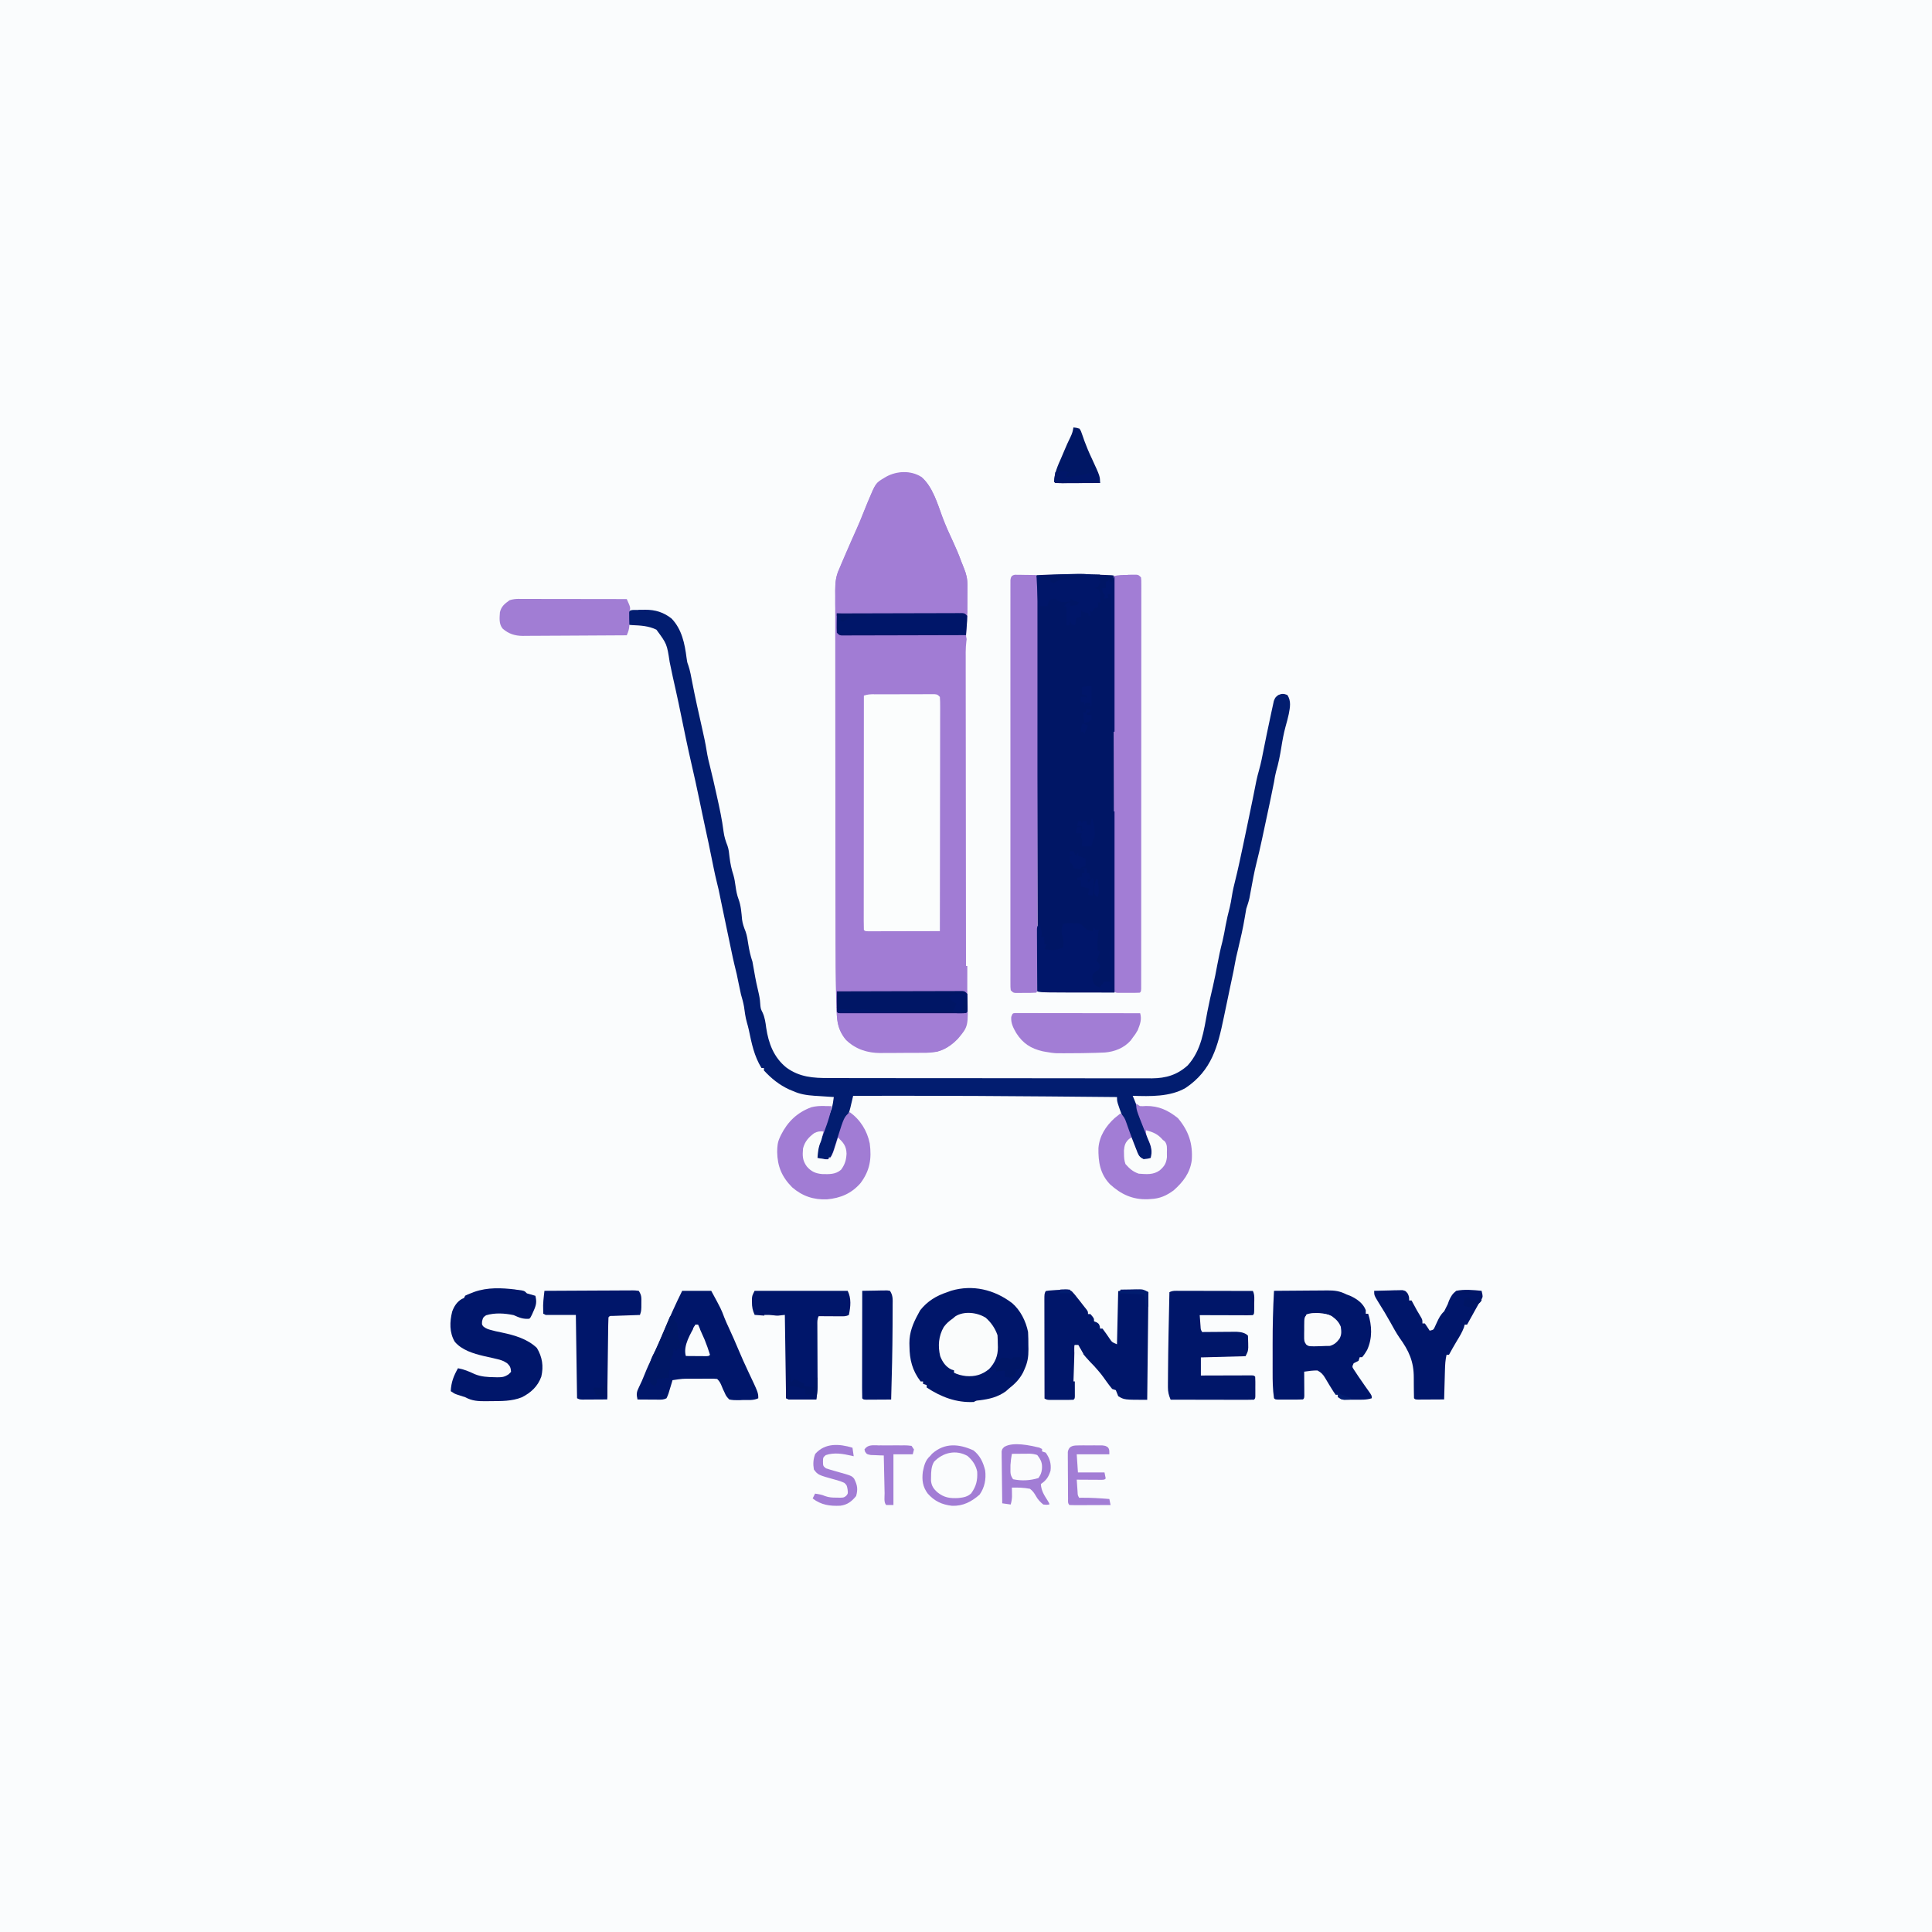 <?xml version="1.0" encoding="UTF-8"?>
<svg version="1.1" viewBox="0 0 1600 1600" width="1280" height="1280" xmlns="http://www.w3.org/2000/svg">
<path transform="translate(0)" d="m0 0h1600v1600h-1600v-1600z" fill="#FAFCFD"/>
<path transform="translate(763 395)" d="m0 0c9.33 7.88 13.4 22.2 17.5 33.3 2.66 7.16 5.85 14.1 9.07 21 2.4 5.18 4.57 10.3 6.51 15.7 0.702 1.77 1.41 3.54 2.12 5.31 2.06 5.09 3 8.93 2.97 14.5-0.001 0.657-0.003 1.31-0.004 1.99-0.006 2.1-0.018 4.19-0.031 6.29-0.005 1.41-0.01 2.83-0.014 4.24-0.011 3.56-0.029 7.13-0.049 10.7v2c-0.126 1.85-0.126 1.85-0.254 3.74-0.05 0.738-0.099 1.48-0.15 2.24-0.105 1.55-0.214 3.09-0.328 4.64-0.048 0.742-0.097 1.48-0.146 2.25-0.047 0.673-0.094 1.35-0.143 2.04-0.047 2.15-0.047 2.15 0.515 4.41 0.504 2.68 0.631 5.09 0.629 7.81 0.002 1.02 0.004 2.03 0.006 3.08-0.003 1.11-0.006 2.22-0.009 3.36 8.54e-4 1.18 0.002 2.37 0.003 3.58 0.001 3.28-0.002 6.56-0.007 9.84-0.004 3.54-0.003 7.08-0.002 10.6 5.24e-4 6.13-0.003 12.3-0.008 18.4-0.008 8.86-0.011 17.7-0.012 26.6-0.002 14.4-0.009 28.8-0.018 43.2-0.009 14-0.016 27.9-0.021 41.9-2.63e-4 0.861-5.25e-4 1.72-7.96e-4 2.61-0.001 4.32-0.003 8.64-0.004 13-0.01 35.2-0.027 70.5-0.049 106-0.003 2.98-0.003 2.98 0.062 5.97 0.838 24.7 0.838 24.7-7.94 35.1-7.83 8.02-15.3 11.3-26.3 11.5-1.76 3.02e-4 -1.76 3.02e-4 -3.55 6.1e-4 -1.84 0.011-1.84 0.011-3.72 0.023-2.59 0.011-5.18 0.014-7.77 0.009-3.94-9.69e-4 -7.87 0.041-11.8 0.085-2.53 0.005-5.05 0.008-7.58 0.008-1.16 0.016-2.33 0.033-3.52 0.05-10.7-0.089-20.3-3.13-28.2-10.7-8.63-9.92-7.83-21.4-8.24-34-0.042-1.26-0.084-2.52-0.127-3.82-0.444-14.5-0.477-29-0.48-43.5-0.002-4.04-0.009-8.07-0.016-12.1-0.013-8.76-0.02-17.5-0.024-26.3-0.003-5.48-0.007-11-0.011-16.4-0.012-15.2-0.022-30.4-0.026-45.7-2.2e-4 -0.968-4.39e-4 -1.94-6.65e-4 -2.93-2.18e-4 -0.97-4.37e-4 -1.94-6.61e-4 -2.94-4.43e-4 -1.96-8.9e-4 -3.93-0.001-5.89-2.21e-4 -0.974-4.43e-4 -1.95-6.71e-4 -2.95-0.004-15.9-0.021-31.7-0.045-47.6-0.024-16.3-0.036-32.7-0.037-49-9.16e-4 -9.15-0.007-18.3-0.025-27.4-0.015-7.77-0.021-15.5-0.012-23.3 0.004-3.96 0.003-7.92-0.011-11.9-0.013-3.63-0.011-7.25 5.91e-4 -10.9 0.003-1.93-0.009-3.86-0.021-5.78 0.038-6.61 0.603-11.6 3.39-17.6 0.343-0.842 0.686-1.68 1.04-2.55 0.31-0.723 0.621-1.45 0.941-2.19 0.356-0.83 0.711-1.66 1.08-2.52 0.373-0.864 0.745-1.73 1.13-2.62 0.39-0.908 0.78-1.82 1.18-2.75 2.97-6.89 6-13.8 9.07-20.6 1.91-4.27 3.71-8.56 5.39-12.9 1.02-2.63 2.09-5.24 3.18-7.85 0.249-0.603 0.498-1.21 0.755-1.83 6.33-15.1 6.33-15.1 13.2-19.2 0.663-0.394 1.33-0.789 2.01-1.2 8.76-4.76 20.2-5.28 28.9 0.195z" fill="#A17CD4"/>
<path transform="translate(911 476)" d="m0 0c1.67 0.059 1.67 0.059 3.36 0.119 1.03 0.042 2.05 0.084 3.11 0.127 1.38 0.055 1.38 0.055 2.79 0.111 2.11 0.205 2.11 0.205 3.11 1.21 0.098 1.83 0.124 3.66 0.123 5.5 0.002 1.2 0.004 2.4 0.006 3.64-0.003 1.35-0.006 2.7-0.009 4.05 4.36e-4 1.42 0.001 2.84 0.003 4.26 0.002 3.92-0.002 7.84-0.007 11.8-0.004 4.22-0.003 8.44-0.002 12.7 5.25e-4 7.32-0.003 14.6-0.008 22-0.008 10.6-0.011 21.2-0.012 31.7-0.002 17.2-0.009 34.3-0.018 51.5-0.009 16.7-0.016 33.4-0.021 50-2.63e-4 1.03-5.25e-4 2.05-7.96e-4 3.11-0.001 5.15-0.003 10.3-0.004 15.5-0.01 42.8-0.028 85.6-0.05 128-7.9 0.023-15.8 0.041-23.7 0.052-3.67 0.005-7.34 0.012-11 0.024-3.54 0.011-7.08 0.017-10.6 0.019-2.01 0.003-4.02 0.011-6.03 0.018-1.22 7.55e-5 -2.44 1.51e-4 -3.7 2.29e-4 -1.08 0.002-2.15 0.004-3.26 0.007-2.68-0.12-2.68-0.12-5.68-1.12-0.33-114-0.66-227-1-344 17.7-0.886 35-1.21 52.6-0.562z" fill="#001665"/>
<path transform="translate(529 505)" d="m0 0c1.35 0.005 1.35 0.005 2.73 0.01 1.32-0.024 1.32-0.024 2.66-0.049 8.3-0.006 15.2 2.08 21.8 7.32 8.5 8.87 10.9 20.8 12.4 32.6 0.446 3.39 0.446 3.39 1.48 6.23 1.51 4.54 2.3 9.16 3.2 13.9 2.46 12.7 5.25 25.2 8.11 37.8 1.42 6.29 2.81 12.5 3.82 18.9 0.767 4.86 1.87 9.57 3.1 14.3 1.76 6.94 3.29 13.9 4.85 20.9 0.178 0.794 0.356 1.59 0.54 2.41 2.18 9.75 4.3 19.5 5.54 29.4 0.551 4.22 1.68 7.75 3.24 11.7 1.07 3.06 1.36 6.13 1.69 9.34 0.629 5.3 1.6 10 3.28 15.1 0.857 3.01 1.29 5.99 1.72 9.09 0.527 3.78 1.14 7.19 2.5 10.8 2 5.4 2.34 11 2.88 16.7 0.441 3.58 1.56 6.59 2.89 9.92 1.24 3.47 1.74 7.04 2.29 10.7 0.78 5.01 1.82 9.56 3.44 14.4 0.521 2.69 1 5.36 1.44 8.06 1.08 6.43 2.41 12.7 3.95 19.1 0.695 3.23 1.05 6.38 1.21 9.67 0.361 2.43 0.361 2.43 1.85 5.41 1.82 4.07 2.35 8.08 2.93 12.5 1.94 12.9 6.27 24.5 16.7 32.9 10.9 7.94 22.1 8.72 35.3 8.68 1.18 0.005 2.36 0.009 3.58 0.014 3.24 0.01 6.49 0.012 9.73 0.01 3.51-4.11e-4 7.02 0.011 10.5 0.02 6.86 0.017 13.7 0.022 20.6 0.023 5.58 9.53e-4 11.2 0.005 16.7 0.011 15.9 0.018 31.7 0.027 47.6 0.025 0.853-7.99e-5 1.71-1.6e-4 2.58-2.42e-4 0.854-8.18e-5 1.71-1.64e-4 2.59-2.48e-4 13.8-8.13e-4 27.7 0.018 41.5 0.046 14.2 0.029 28.5 0.043 42.7 0.041 7.99-6.62e-4 16 0.005 24 0.026 6.8 0.018 13.6 0.022 20.4 0.009 3.46-0.006 6.93-0.007 10.4 0.011 3.77 0.015 7.53 0.006 11.3-0.009 1.62 0.015 1.62 0.015 3.27 0.031 11.7-0.105 20.9-2.86 29.6-10.7 11.5-12.7 13.3-28.7 16.4-45 1.34-6.91 2.88-13.8 4.52-20.6 1.37-5.91 2.51-11.8 3.62-17.8 1.22-6.56 2.58-13 4.29-19.5 1.04-4.31 1.8-8.66 2.59-13 0.932-5.09 2.14-10.1 3.44-15.1 0.704-2.94 1.22-5.87 1.68-8.86 0.776-4.92 1.87-9.68 3.12-14.5 0.949-3.78 1.82-7.58 2.66-11.4 0.171-0.772 0.342-1.54 0.518-2.34 2.11-9.59 4.11-19.2 6.11-28.8 0.654-3.15 1.31-6.3 1.97-9.46 2.05-9.83 4.08-19.7 5.99-29.5 0.605-2.87 1.33-5.66 2.13-8.48 1.69-5.98 2.85-12 4.03-18.1 1.55-7.85 3.18-15.7 4.86-23.5 0.387-1.82 0.77-3.63 1.15-5.45 0.467-2.25 0.961-4.48 1.46-6.72 0.268-1.23 0.536-2.47 0.812-3.74 1.19-2.95 1.19-2.95 3.64-4.88 3.06-1.29 4.45-1.24 7.54-0.074 3.3 4.95 2.25 10.2 1.19 15.8-0.761 3.47-1.65 6.88-2.64 10.3-1.58 5.75-2.61 11.5-3.55 17.4-1.08 6.77-2.38 13.3-4.32 19.9-0.752 2.85-1.22 5.68-1.68 8.59-0.839 4.3-1.74 8.59-2.62 12.9-0.392 1.89-0.392 1.89-0.792 3.82-2.04 9.8-4.14 19.6-6.27 29.4-0.216 0.995-0.216 0.995-0.437 2.01-1.38 6.37-2.8 12.7-4.42 19-1.91 7.5-3.25 15.1-4.65 22.7-0.206 1.1-0.411 2.2-0.623 3.33-0.18 0.981-0.36 1.96-0.545 2.97-0.676 3.05-1.64 5.92-2.64 8.88-0.455 2.41-0.868 4.83-1.25 7.25-1.49 9.04-3.57 17.9-5.68 26.8-0.252 1.07-0.505 2.14-0.765 3.24-0.227 0.95-0.454 1.9-0.688 2.88-0.41 1.86-0.772 3.73-1.09 5.61-0.663 3.98-1.5 7.91-2.34 11.8-0.361 1.7-0.721 3.4-1.08 5.1-0.184 0.868-0.368 1.74-0.558 2.63-0.871 4.12-1.73 8.23-2.59 12.4-0.506 2.42-1.01 4.84-1.52 7.26-0.341 1.63-0.681 3.26-1.02 4.89-5.06 24.3-9.95 44-31.7 58.6-12.9 7.44-29.3 6.96-43.8 6.5 0.398 0.955 0.797 1.91 1.21 2.89 2.81 6.84 5.28 13.5 7.08 20.7 0.889 3.02 2.24 5.6 3.73 8.36 1.54 3.23 2.43 6.61 3.37 10.1 0.435 1.98 0.435 1.98 1.61 3-0.25 3.44-0.25 3.44-1 7-3 2-3 2-5.38 1.88-3.29-1.1-5.1-2.49-7.62-4.88-1.26-2.99-1.26-2.99-2.12-6.31-1.28-4.79-2.88-9.15-4.88-13.7-1.03-2.61-2.02-5.24-3-7.88-0.391-1.05-0.391-1.05-0.79-2.12-5.21-14-5.21-14-5.21-18-18.5-0.175-37-0.341-55.6-0.5-0.69-0.006-1.38-0.012-2.09-0.018-40.2-0.346-80.4-0.578-121-0.544-1.03 8.56e-4 -2.06 0.002-3.12 0.003-12.2 0.011-24.5 0.03-36.7 0.06-0.254 1.1-0.508 2.19-0.77 3.32-0.347 1.45-0.695 2.91-1.04 4.36-0.248 1.08-0.248 1.08-0.502 2.19-1.02 4.21-2.28 7.46-4.69 11.1-0.725 2.11-1.39 4.23-2 6.38-1.4 4.71-2.97 9.14-5 13.6-1.35 3.33-2.68 6.66-4 10h-2c-0.33 0.99-0.66 1.98-1 3-6.75-0.875-6.75-0.875-9-2-0.437-7.32 0.894-12.5 3.69-19.2 0.735-1.85 1.47-3.7 2.2-5.55 0.36-0.895 0.721-1.79 1.09-2.71 1.38-3.45 2.68-6.93 3.96-10.4 0.38-1.03 0.761-2.06 1.15-3.12 1.01-3.32 1.5-6.56 1.91-10-1.12-0.067-1.12-0.067-2.26-0.136-3.41-0.213-6.83-0.444-10.2-0.677-1.17-0.07-2.35-0.141-3.55-0.213-6.59-0.463-11.9-1.26-17.9-3.97-0.985-0.402-1.97-0.804-2.98-1.22-8.31-3.85-14.8-9.08-21-15.8v-2h-2c-6.1-9.93-8.15-20.3-10.5-31.6-0.458-2.08-1.02-4.14-1.61-6.18-1.22-4.28-1.76-8.56-2.36-13-0.605-3.53-1.57-6.84-2.56-10.3-0.717-3.14-1.36-6.29-2-9.44-0.332-1.62-0.665-3.25-1-4.87-0.217-1.06-0.217-1.06-0.438-2.15-0.624-2.82-1.34-5.61-2.04-8.42-0.841-3.44-1.57-6.91-2.29-10.4-0.161-0.768-0.323-1.54-0.489-2.33-0.519-2.47-1.04-4.95-1.55-7.42-0.359-1.71-0.718-3.42-1.08-5.13-1.57-7.47-3.13-14.9-4.68-22.4-0.225-1.09-0.45-2.17-0.682-3.29-0.403-1.95-0.804-3.9-1.2-5.84-0.178-0.862-0.356-1.72-0.54-2.61-0.148-0.722-0.296-1.44-0.449-2.19-0.471-2.11-0.989-4.21-1.52-6.31-1.01-4.01-1.88-8.05-2.7-12.1-0.222-1.08-0.222-1.08-0.448-2.19-0.467-2.28-0.932-4.56-1.4-6.85-0.465-2.28-0.93-4.56-1.4-6.84-0.288-1.41-0.575-2.82-0.862-4.23-0.869-4.26-1.79-8.5-2.74-12.7-0.81-3.66-1.58-7.33-2.34-11-0.344-1.64-0.689-3.29-1.03-4.93-0.531-2.54-1.06-5.08-1.59-7.61-2.08-9.93-4.21-19.8-6.53-29.7-3.07-13.3-5.81-26.7-8.54-40-1.43-7-2.87-14-4.46-21-0.466-2.08-0.93-4.15-1.39-6.23-0.332-1.49-0.666-2.97-1-4.46-0.92-4.12-1.8-8.25-2.61-12.4-2.3-15.1-2.3-15.1-11-26.9-6.44-3.16-13.1-3.47-20.2-3.79-2.84-0.211-2.84-0.211-3.84-1.21-0.168-2-0.168-2-0.188-4.44-0.014-0.803-0.028-1.61-0.043-2.43 0.575-5.31 4.93-4.42 9.12-4.45z" fill="#021D70"/>
<path transform="translate(724 575)" d="m0 0c1.15-0.006 2.31-0.013 3.5-0.019 1.87-0.002 1.87-0.002 3.78-0.003 1.28-0.003 2.56-0.007 3.87-0.01 2.7-0.005 5.41-0.008 8.11-0.007 3.47 1.02e-4 6.94-0.014 10.4-0.031 3.31-0.014 6.61-0.013 9.92-0.014 1.25-0.007 2.5-0.014 3.78-0.022 1.15 0.003 2.3 0.006 3.49 0.009 1.02-0.001 2.03-0.003 3.08-0.004 2.42 0.247 2.42 0.247 4.42 2.25 0.193 2.57 0.261 5.03 0.241 7.61 0.002 0.794 0.003 1.59 0.005 2.41 0.003 2.67-0.008 5.35-0.019 8.02-5.64e-4 1.91-2.48e-4 3.82 8.85e-4 5.73 5.76e-4 5.2-0.011 10.4-0.025 15.6-0.013 5.43-0.014 10.9-0.016 16.3-0.006 10.3-0.023 20.6-0.043 30.9-0.022 11.7-0.033 23.4-0.043 35.1-0.021 24.1-0.056 48.2-0.101 72.3-8.07 0.023-16.1 0.041-24.2 0.052-3.75 0.005-7.49 0.012-11.2 0.024-3.61 0.011-7.22 0.017-10.8 0.019-1.38 0.002-2.76 0.005-4.14 0.011-1.93 0.007-3.86 0.008-5.78 0.008-1.65 0.003-1.65 0.003-3.33 0.007-2.47-0.12-2.47-0.12-3.47-1.12-0.098-2.5-0.13-4.98-0.12-7.49-8.54e-4 -0.793-0.002-1.59-0.003-2.4-0.002-2.68 0.004-5.36 0.009-8.03 2.82e-4 -1.91 1.24e-4 -3.82-4.43e-4 -5.73-2.88e-4 -5.21 0.006-10.4 0.013-15.6 0.006-5.43 0.007-10.9 0.008-16.3 0.003-10.3 0.011-20.6 0.021-30.9 0.011-11.7 0.017-23.4 0.022-35.2 0.011-24.1 0.028-48.2 0.05-72.4 3.13-1.04 5.34-1.13 8.63-1.15z" fill="#FBFDFD"/>
<path transform="translate(763 395)" d="m0 0c9.33 7.88 13.4 22.2 17.5 33.3 2.66 7.16 5.85 14.1 9.07 21 2.4 5.18 4.57 10.3 6.51 15.7 0.702 1.77 1.41 3.54 2.12 5.31 2.07 5.12 3 8.97 2.97 14.5-0.001 0.662-0.003 1.32-0.004 2-0.006 2.11-0.018 4.22-0.031 6.33-0.005 1.43-0.01 2.86-0.014 4.29-0.011 3.51-0.028 7.01-0.049 10.5-13.9 0.177-27.8 0.343-41.7 0.495-6.46 0.071-12.9 0.146-19.4 0.229-6.23 0.08-12.5 0.15-18.7 0.214-2.38 0.026-4.76 0.056-7.15 0.089-3.33 0.046-6.65 0.079-9.98 0.109-1.49 0.025-1.49 0.025-3.01 0.05-1.35 0.009-1.35 0.009-2.74 0.017-0.787 0.009-1.57 0.018-2.39 0.028-1.92-0.23-1.92-0.23-3.92-2.23-0.465-4.52-0.324-9.08-0.312-13.6-0.016-1.26-0.032-2.52-0.049-3.82-0.004-6.89 0.351-12.4 3.36-18.6 0.665-1.58 1.32-3.16 1.98-4.74 0.733-1.71 1.47-3.42 2.21-5.13 0.39-0.908 0.78-1.82 1.18-2.75 2.97-6.89 6-13.8 9.07-20.6 1.91-4.27 3.71-8.56 5.39-12.9 1.02-2.63 2.09-5.24 3.18-7.85 0.249-0.603 0.498-1.21 0.755-1.83 6.33-15.1 6.33-15.1 13.2-19.2 0.663-0.394 1.33-0.789 2.01-1.2 8.76-4.76 20.2-5.28 28.9 0.195z" fill="#A27DD5"/>
<path transform="translate(841 476)" d="m0 0c0.786 0.011 1.57 0.021 2.38 0.032 0.851 0.006 1.7 0.013 2.58 0.019 1.33 0.025 1.33 0.025 2.7 0.051 1.35 0.013 1.35 0.013 2.72 0.027 2.22 0.024 4.44 0.057 6.66 0.098 1.32 2.65 1.13 4.63 1.13 7.6 0.003 1.2 0.005 2.4 0.008 3.63-0.002 1.34-0.004 2.68-0.007 4.02 0.001 1.42 0.003 2.83 0.005 4.25 0.004 3.9 0.002 7.81-9.86e-4 11.7-0.002 4.21 0.001 8.41 0.004 12.6 0.004 8.24 0.003 16.5 5.87e-4 24.7-0.002 6.7-0.003 13.4-0.001 20.1 1.53e-4 0.951 3.06e-4 1.9 4.64e-4 2.88 3.2e-4 1.93 6.44e-4 3.86 9.73e-4 5.8 0.003 18.1-4.32e-4 36.3-0.006 54.4-0.004 15.6-0.004 31.2 9.19e-4 46.7 0.005 18.1 0.007 36.1 0.004 54.2-3.19e-4 1.93-6.33e-4 3.85-9.43e-4 5.78-1.54e-4 0.947-3.09e-4 1.89-4.68e-4 2.87-8.65e-4 6.69 5.98e-4 13.4 0.003 20.1 0.003 8.15 0.002 16.3-0.003 24.4-0.003 4.16-0.004 8.32-3.51e-4 12.5 0.003 3.8 0.001 7.61-0.004 11.4-0.001 1.38-5.32e-4 2.76 0.002 4.15 3e-3 1.87-6.49e-4 3.73-0.005 5.6-1.62e-4 1.04-3.25e-4 2.08-4.92e-4 3.15-0.125 2.32-0.125 2.32-1.13 3.32-3.14 0.25-6.29 0.185-9.44 0.188-0.885 0.012-1.77 0.025-2.68 0.037-1.27 0.003-1.27 0.003-2.56 0.006-0.779 0.004-1.56 0.008-2.36 0.013-1.96-0.243-1.96-0.243-3.96-2.24-0.251-2.44-0.251-2.44-0.252-5.58-0.005-1.19-0.01-2.39-0.016-3.62 0.004-1.34 0.009-2.67 0.013-4.01-0.002-1.41-0.005-2.82-0.009-4.23-0.008-3.89-0.004-7.78 0.002-11.7 0.005-4.19-0.002-8.38-0.008-12.6-0.009-8.22-0.007-16.4-0.001-24.6 0.005-6.67 0.005-13.3 0.003-20-3.06e-4 -0.948-6.13e-4 -1.9-9.29e-4 -2.87-6.39e-4 -1.93-0.001-3.85-0.002-5.78-0.006-18.1 8.64e-4 -36.2 0.012-54.2 0.009-15.5 0.007-31.1-0.002-46.6-0.011-18-0.015-36-0.009-54 6.37e-4 -1.92 0.001-3.84 0.002-5.76 3.09e-4 -0.944 6.17e-4 -1.89 9.35e-4 -2.86 0.002-6.67-0.001-13.3-0.006-20-0.006-8.12-0.004-16.2 0.007-24.4 0.005-4.15 0.007-8.3 7.02e-4 -12.4-0.006-3.79-0.003-7.58 0.008-11.4 0.002-1.38 0.001-2.75-0.004-4.13-0.006-1.86 0.001-3.72 0.009-5.59 3.25e-4 -1.04 6.49e-4 -2.07 9.84e-4 -3.14 0.316-3.07 1.05-4.3 4.22-4.67z" fill="#A17CD4"/>
<path transform="translate(934 476)" d="m0 0c1.24-0.018 1.24-0.018 2.51-0.037 0.792-0.002 1.58-0.004 2.4-0.006 0.725-0.004 1.45-0.008 2.2-0.013 1.83 0.243 1.83 0.243 3.83 2.24 0.25 2.45 0.25 2.45 0.249 5.6 0.005 1.2 0.009 2.4 0.014 3.63-0.005 1.34-0.01 2.68-0.016 4.02 0.002 1.42 0.004 2.83 0.007 4.25 0.006 3.9 3.26e-4 7.81-0.008 11.7-0.007 4.21-0.002 8.41 0.002 12.6 0.005 8.24-6.1e-4 16.5-0.01 24.7-0.01 9.59-0.01 19.2-0.01 28.8 5.01e-4 17.1-0.009 34.2-0.023 51.3-0.014 16.6-0.021 33.2-0.021 49.8 5.99e-5 1.54 5.99e-5 1.54 1.21e-4 3.1 6.05e-5 1.53 6.05e-5 1.53 1.22e-4 3.1 6.89e-4 18.9-0.005 37.8-0.014 56.7-0.003 6.69-0.004 13.4-0.005 20.1-6.81e-4 8.15-0.005 16.3-0.014 24.4-0.005 4.16-0.008 8.32-0.006 12.5 0.001 3.8-0.002 7.61-0.01 11.4-0.002 1.38-0.002 2.76-2.33e-4 4.15 0.002 1.87-0.003 3.73-0.008 5.6-7.04e-4 1.04-0.001 2.08-0.002 3.15-0.126 2.32-0.126 2.32-1.13 3.32-1.48 0.099-2.96 0.131-4.44 0.133-1.34 0.002-1.34 0.002-2.71 0.004-1.41-0.006-1.41-0.006-2.85-0.012-1.41 0.006-1.41 0.006-2.85 0.012-0.895-0.001-1.79-0.003-2.71-0.004-0.826-0.001-1.65-0.002-2.5-0.003-1.93-0.129-1.93-0.129-2.93-1.13-0.103-1.83-0.134-3.66-0.139-5.5-0.005-1.2-0.011-2.4-0.017-3.64-0.001-1.35-0.002-2.7-0.003-4.05-0.005-1.42-0.01-2.84-0.015-4.26-0.014-3.92-0.021-7.84-0.027-11.8-0.008-4.22-0.022-8.44-0.035-12.7-0.022-7.32-0.04-14.6-0.056-22-0.023-10.6-0.051-21.2-0.08-31.7-0.048-17.2-0.091-34.3-0.131-51.5-0.039-16.7-0.081-33.4-0.125-50-0.003-1.03-0.005-2.05-0.008-3.11-0.014-5.15-0.027-10.3-0.041-15.5-0.114-42.8-0.221-85.6-0.323-128 4.06-1.35 7.82-1.18 12.1-1.19z" fill="#A27DD5"/>
<path transform="translate(838 1079)" d="m0 0c6.99 5.9 11.6 15.1 13.4 24.1 0.248 3.75 0.231 7.5 0.25 11.2 0.021 1.01 0.041 2.02 0.062 3.07 0.033 6.33-0.68 10.9-3.31 16.7-0.547 1.24-0.547 1.24-1.11 2.5-3.04 5.79-6.78 9.48-11.9 13.5-0.804 0.722-1.61 1.44-2.44 2.19-6.82 4.82-13.6 6.39-21.8 7.42-2.68 0.243-2.68 0.243-4.72 1.39-14.4 0.728-27.2-4.18-39-12v-2c-0.99-0.33-1.98-0.66-3-1v-2h-2c-6.91-8.98-9.18-18.1-9.25-29.2-0.021-0.808-0.041-1.62-0.062-2.45-0.058-9.01 3.01-16.5 7.31-24.3 0.536-0.99 1.07-1.98 1.62-3 5.97-7.54 13.3-12 22.4-15 1.07-0.392 2.14-0.784 3.25-1.19 17.9-5.28 35.8-0.886 50.3 10.1z" fill="#00166A"/>
<path transform="translate(1055,1069)" d="m0 0c7.42-0.076 14.8-0.129 22.3-0.165 2.52-0.015 5.05-0.035 7.57-0.061 3.63-0.036 7.26-0.053 10.9-0.067 1.12-0.015 2.25-0.031 3.4-0.047 6.14-0.001 10.4 0.459 15.9 3.34 1.15 0.433 2.31 0.866 3.5 1.31 5.42 2.61 10.2 5.95 12.5 11.7v3h2c3.2 9.97 3.53 20.3-0.832 29.9-1.25 2.19-2.53 4.14-4.17 6.05h-2c-0.33 0.99-0.66 1.98-1 3-1.33 0.667-2.67 1.33-4 2-1.37 2.92-1.37 2.92 0.117 5.24 0.58 0.869 1.16 1.74 1.76 2.63 0.638 0.966 1.28 1.93 1.93 2.93 1.54 2.26 3.1 4.5 4.66 6.74 0.409 0.586 0.819 1.17 1.24 1.78 0.808 1.15 1.62 2.3 2.44 3.44 2.85 4.02 2.85 4.02 2.85 6.24-4.6 1.53-9.19 1.18-14 1.19-1.01 0.012-2.02 0.025-3.06 0.037-1.45 0.003-1.45 0.003-2.94 0.006-0.887 0.004-1.77 0.008-2.69 0.013-2.31-0.243-2.31-0.243-5.31-2.24v-2h-2c-1.62-2.23-1.62-2.23-3.44-5.19-0.597-0.963-1.19-1.93-1.81-2.92-1.13-1.86-2.25-3.73-3.35-5.61-1.89-3.09-3.18-4.54-6.4-6.29-3.74-0.032-7.31 0.451-11 1 0.008 0.992 0.008 0.992 0.016 2 0.021 2.98 0.034 5.96 0.047 8.93 0.008 1.04 0.017 2.08 0.025 3.15 0.005 1.48 0.005 1.48 0.01 3 0.008 1.37 0.008 1.37 0.016 2.78-0.114 2.13-0.114 2.13-1.11 3.13-1.7 0.099-3.4 0.131-5.09 0.133-1.03 0.001-2.06 0.003-3.12 0.004-1.63-0.006-1.63-0.006-3.29-0.012-1.08 0.004-2.17 0.008-3.29 0.012-1.03-0.001-2.06-0.003-3.12-0.004-0.952-0.001-1.9-0.002-2.88-0.003-2.21-0.129-2.21-0.129-3.21-1.13-1.07-7.27-1.15-14.5-1.13-21.8-9.57e-4 -1.22-0.002-2.44-0.003-3.7-6.78e-4 -2.58 0.001-5.17 0.005-7.75 0.005-3.88 7.47e-5 -7.76-0.006-11.6-0.004-14.7 0.299-29.4 1.14-44.1z" fill="#00166A"/>
<path transform="translate(880 1068)" d="m0 0c3.11-0.282 5.16-0.376 7.75 1.51 1.67 1.76 3.14 3.57 4.6 5.5 0.511 0.634 1.02 1.27 1.55 1.92 1.41 1.76 2.78 3.54 4.14 5.33 0.612 0.768 1.22 1.54 1.86 2.33 1.14 1.67 1.14 1.67 1.14 3.67h2c3 3.46 3 3.46 3 6 0.639 0.247 1.28 0.495 1.94 0.75 2.06 1.25 2.06 1.25 2.81 3.38 0.083 0.619 0.165 1.24 0.25 1.88h2c2.1 2.72 4 5.56 5.93 8.4 2.04 2.94 2.04 2.94 6.07 4.6 0.33-14.5 0.66-29 1-44 4.47-0.893 8.55-1.18 13.1-1.19 0.707-0.012 1.41-0.025 2.14-0.037 4.08-0.011 6.04 0.347 9.79 2.22-0.33 29.4-0.66 58.7-1 89-19 0-19 0-24-3-0.707-1.65-1.38-3.32-2-5-0.99-0.33-1.98-0.66-3-1-1.55-1.86-3.02-3.79-4.44-5.75-4.85-6.81-4.85-6.81-10.4-13.1-4.71-4.71-9.24-9.82-13.2-15.2v-2h-3c0.002 0.549 0.004 1.1 0.007 1.66 0.022 5.69 0.037 11.4 0.048 17.1 0.005 2.13 0.012 4.25 0.021 6.38 0.012 3.05 0.018 6.1 0.022 9.15 0.005 0.957 0.01 1.91 0.016 2.9 1.13e-4 1.32 1.13e-4 1.32 2.29e-4 2.67 0.002 0.779 0.004 1.56 0.007 2.36-0.12 1.79-0.12 1.79-1.12 2.79-1.61 0.099-3.23 0.131-4.84 0.133-0.98 0.001-1.96 0.003-2.97 0.004-1.55-0.006-1.55-0.006-3.13-0.012-1.54 0.006-1.54 0.006-3.12 0.012-0.982-0.001-1.96-0.003-2.97-0.004-0.905-0.001-1.81-0.002-2.74-0.003-2.23-0.129-2.23-0.129-4.23-1.13-0.023-11.3-0.041-22.6-0.052-33.9-0.005-5.25-0.012-10.5-0.024-15.8-0.011-5.06-0.017-10.1-0.019-15.2-0.002-1.94-0.005-3.87-0.011-5.81-0.007-2.7-0.008-5.41-0.008-8.11-0.004-0.806-0.007-1.61-0.011-2.44 0.01-5.54 0.01-5.54 1.12-7.77 2.44-0.414 2.44-0.414 5.56-0.625 1.01-0.075 2.02-0.15 3.07-0.227 1.78-0.079 3.57-0.174 5.34-0.408z" fill="#00166A"/>
<path transform="translate(565,1069)" d="m0 0h24c8.22 15.1 8.22 15.1 11 22.5 1.11 2.82 2.37 5.55 3.66 8.29 2.71 5.8 5.25 11.7 7.75 17.6 2.66 6.27 5.38 12.5 8.31 18.6 8.25 17.4 8.25 17.4 8.25 22-3.88 1.94-8.6 1.36-12.9 1.44-1.01 0.046-2.01 0.091-3.05 0.139-2.81 0.043-5.32 2.7e-4 -8.07-0.576-2.56-2.73-2.56-2.73-4-6-0.394-0.82-0.789-1.64-1.2-2.48-0.46-1.12-0.46-1.12-0.93-2.27-1.11-2.71-1.78-4.15-3.88-6.25-3.22-0.296-3.22-0.296-7.02-0.23-1.04 6.87e-4 -1.04 6.87e-4 -2.11 0.001-1.47 0.003-2.95 0.011-4.42 0.023-2.25 0.018-4.49 0.021-6.74 0.02-8.42-0.063-8.42-0.063-16.7 1.19-0.193 0.664-0.387 1.33-0.586 2.01-2.92 9.9-2.92 9.9-4.41 13-2.5 1.25-4.21 1.11-7.01 1.1-0.986-0.003-1.97-0.006-2.99-0.01-1.03-0.008-2.07-0.017-3.13-0.025-1.56-0.007-1.56-0.007-3.15-0.014-2.57-0.012-5.15-0.028-7.72-0.049-1.02-4.32-0.829-6.18 1.19-10.2 1.7-3.49 3.3-6.94 4.69-10.6 1.95-4.98 4.2-9.8 6.49-14.6 3.45-7.3 6.68-14.7 9.83-22.1 4.66-11 9.47-21.8 14.8-32.5z" fill="#00166A"/>
<path transform="translate(977 1069)" d="m0 0c0.654-1.46e-4 1.31-2.92e-4 1.98-4.43e-4 2.16 6.98e-4 4.33 0.008 6.49 0.016 1.5 0.002 3 0.003 4.5 0.004 3.95 0.004 7.9 0.014 11.8 0.025 4.03 0.01 8.06 0.015 12.1 0.02 7.91 0.011 15.8 0.028 23.7 0.049 1.65 3.3 1.14 6.94 1.12 10.6 0.004 0.793 0.008 1.59 0.012 2.4-0.01 5.91-0.01 5.91-1.14 7.03-1.38 0.093-2.77 0.117-4.15 0.114-0.881-7.55e-5 -1.76-1.51e-4 -2.67-2.29e-4 -0.957-0.005-1.91-0.01-2.9-0.016-0.975-0.001-1.95-0.003-2.96-0.004-3.13-0.006-6.26-0.018-9.38-0.031-2.12-0.005-4.23-0.01-6.35-0.014-5.2-0.011-10.4-0.028-15.6-0.049 0.141 1.96 0.288 3.92 0.438 5.88 0.122 1.64 0.122 1.64 0.246 3.3 0.146 2.77 0.146 2.77 1.32 4.82 0.943-0.011 1.89-0.021 2.86-0.032 3.51-0.034 7.03-0.059 10.5-0.078 1.52-0.01 3.04-0.024 4.55-0.041 2.19-0.024 4.37-0.036 6.56-0.044 1.31-0.011 2.63-0.021 3.98-0.032 3.53 0.229 6.9 0.62 9.51 3.23 0.126 2.1 0.176 4.21 0.188 6.31 0.014 1.15 0.028 2.3 0.043 3.49-0.23 3.2-0.23 3.2-2.23 7.2-12.2 0.33-24.4 0.66-37 1v15c1.33-0.005 2.66-0.011 4.02-0.016 4.91-0.018 9.81-0.03 14.7-0.039 2.13-0.005 4.25-0.012 6.38-0.021 3.05-0.012 6.1-0.018 9.15-0.022 1.44-0.008 1.44-0.008 2.9-0.016 0.881-7.55e-5 1.76-1.51e-4 2.67-2.29e-4 0.779-0.002 1.56-0.004 2.36-0.007 1.79 0.12 1.79 0.12 2.79 1.12 0.098 1.33 0.131 2.67 0.133 4 0.001 0.804 0.003 1.61 0.004 2.44-0.004 0.846-0.008 1.69-0.012 2.56 0.004 0.846 0.008 1.69 0.012 2.56-0.001 0.804-0.003 1.61-0.004 2.44-0.001 0.743-0.002 1.48-0.003 2.25-0.129 1.75-0.129 1.75-1.13 2.75-2.15 0.094-4.3 0.117-6.45 0.114-1.01 2.19e-4 -1.01 2.19e-4 -2.04 4.43e-4 -2.23-6.99e-4 -4.47-0.008-6.7-0.016-1.55-0.002-3.09-0.003-4.64-0.004-4.08-0.004-8.15-0.014-12.2-0.025-4.16-0.01-8.31-0.015-12.5-0.02-8.16-0.011-16.3-0.028-24.5-0.049-1.55-3.69-2.25-6.39-2.23-10.4 0.001-1.11 0.003-2.22 0.004-3.37 0.013-1.23 0.026-2.46 0.039-3.72 0.01-1.95 0.01-1.95 0.019-3.93 0.142-22.5 0.694-45.1 1.17-67.6 2.83-1.42 5.21-1.12 8.38-1.11z" fill="#001669"/>
<path transform="translate(427 1068)" d="m0 0c0.699 0.078 1.4 0.157 2.12 0.238 5.01 0.644 5.01 0.644 7.26 2.89 2.32 0.719 4.65 1.39 7 2 1.23 4.96 0.711 7.69-1.38 12.3-0.461 1.05-0.923 2.1-1.4 3.18-1.23 2.51-1.23 2.51-2.23 3.51-5.11 0.487-8.38-0.937-13-3-7.45-1.54-15.4-2.08-22.8 0.125-2.49 1.75-2.49 1.75-3.31 4.88-0.227 2.93-0.227 2.93 1.23 4.59 2.32 1.79 4.37 2.33 7.21 3.04 0.936 0.24 1.87 0.48 2.84 0.727 1.71 0.398 3.43 0.769 5.15 1.09 10.5 2.21 21 5.23 28.9 12.7 4.53 7.55 5.7 15.2 3.69 23.8-2.87 8.02-8.58 13.3-16.1 17.1-8.4 3.35-16.9 3.15-25.8 3.19-1.25 0.021-2.5 0.041-3.79 0.062-6.6 0.028-11.5-0.154-17.3-3.31-2.32-0.799-4.64-1.53-6.98-2.25-2.02-0.746-2.02-0.746-5.02-2.75 0.359-7.41 2.36-12.6 6-19 4.94 0.891 9.3 2.72 13.8 4.86 5.4 2.23 10.7 2.48 16.4 2.57 0.781 0.022 1.56 0.044 2.37 0.067 4.08-0.015 5.93-0.206 9.43-2.53 0.645-0.651 1.29-1.3 1.95-1.97-0.281-3.37-0.688-4.7-3.18-7.07-3.01-2.06-5.25-2.82-8.8-3.61-1.72-0.407-1.72-0.407-3.48-0.822-2.38-0.537-4.76-1.07-7.14-1.59-8.53-2.03-18.1-4.87-24-11.8-4.58-7.66-4.25-16.6-2.17-25 1.56-4.39 3.96-8.09 8.01-10.5 0.866-0.34 0.866-0.34 1.75-0.688 0.33-0.66 0.66-1.32 1-2 2.14-1.04 2.14-1.04 4.81-2.06 0.873-0.342 1.75-0.683 2.64-1.04 11.1-3.94 22.6-3.38 34.2-2.03z" fill="#00166A"/>
<path transform="translate(941,914)" d="m0 0c1.49 0.99 1.49 0.99 3 2 2.41 0.129 2.41 0.129 5.06-0.062 10.5-0.166 18.5 3.65 26.5 10.1 8.91 10.7 12.4 21.2 11.4 34.9-1.45 10.5-7.07 17.8-14.9 24.8-6.05 4.45-11.5 6.91-19.1 7.25-0.772 0.052-1.54 0.103-2.34 0.156-12.6 0.478-22.2-4.02-31.4-12.4-8.17-8.55-9.74-18.5-9.54-29.9 0.752-10 6.02-18.1 13.3-24.8 1.65-1.36 3.31-2.7 5-4 2.67 2.33 3.69 4.35 4.81 7.69 1.7 4.92 3.48 9.81 5.31 14.7 0.254 0.678 0.507 1.36 0.769 2.05 0.697 1.86 1.4 3.72 2.11 5.57 0.353 0.944 0.706 1.89 1.07 2.86 1.2 2.77 2.23 3.79 4.93 5.14 3.19-0.226 3.19-0.226 6-1 1.34-5.86 0.423-9.51-2-15-0.672-1.66-1.34-3.33-2-5-0.339-0.844-0.678-1.69-1.03-2.56-6.97-17.5-6.97-17.5-6.97-22.4z" fill="#A27DD5"/>
<path transform="translate(683 916)" d="m0 0c1.6 0.013 1.6 0.013 3.24 0.027 0.808 0.012 1.62 0.023 2.45 0.035-0.64 4.56-1.78 8.71-3.25 13.1-0.218 0.65-0.436 1.3-0.661 1.97-1.47 4.34-3.12 8.59-4.84 12.8-2.03 5.15-2.97 9.61-3.25 15.1 1.43 0.25 2.87 0.474 4.31 0.688 0.801 0.128 1.6 0.255 2.43 0.387 2.27 0.117 2.27 0.117 3.9-1.11 1.95-2.81 2.87-5.86 3.86-9.09 0.216-0.674 0.433-1.35 0.656-2.04 0.623-1.94 1.23-3.89 1.84-5.83 5.32-16.8 5.32-16.8 10-21 8.75 6.12 14.5 15.5 16.6 25.9 1.67 12.7 0.145 22.5-7.66 32.9-7.47 8.59-16.6 12.4-27.7 13.4-11.2 0.467-20.4-2.62-28.9-9.96-8.52-8.61-12.2-17.3-12.4-29.3 0.055-4.44 0.287-7.93 2.19-12 0.46-0.992 0.46-0.992 0.93-2 5.6-11.1 13.4-18.6 25.1-23 3.82-1 7.38-1.11 11.3-1.06z" fill="#A17CD4"/>
<path transform="translate(1138,1069)" d="m0 0c4.27-0.145 8.54-0.234 12.8-0.312 1.82-0.063 1.82-0.063 3.68-0.127 1.16-0.016 2.33-0.032 3.53-0.049l3.25-0.079c2.73 0.568 2.73 0.568 4.6 2.91 1.13 2.66 1.13 2.66 1.13 5.66h2c0.398 0.736 0.797 1.47 1.21 2.23 0.53 0.976 1.06 1.95 1.61 2.96 0.522 0.963 1.04 1.93 1.58 2.92 1.05 1.89 2.15 3.75 3.3 5.57 1.3 2.32 1.3 2.32 1.3 5.32h2c1.39 1.96 2.73 3.96 4 6 3.21-0.702 3.21-0.702 4.5-3.62 0.495-1.08 0.99-2.15 1.5-3.26 1.68-3.64 3.05-6.42 6-9.12 0.412-0.825 0.825-1.65 1.25-2.5 0.866-1.73 0.866-1.73 1.75-3.5 0.333-0.936 0.665-1.87 1.01-2.84 1.65-3.67 2.81-5.66 5.99-8.16 6.86-1.43 14.1-0.665 21 0 1.14 4.72 1.14 4.72-0.125 7.25-0.619 0.908-1.24 1.82-1.88 2.75-0.804 1.41-1.59 2.83-2.38 4.25-0.424 0.767-0.848 1.53-1.29 2.32-0.442 0.801-0.884 1.6-1.34 2.43-0.937 1.69-1.87 3.38-2.81 5.06-0.419 0.754-0.838 1.51-1.27 2.29-0.303 0.545-0.606 1.09-0.918 1.65h-2c-0.206 0.784-0.412 1.57-0.625 2.38-1.52 4.01-3.53 7.37-5.78 11-2.32 3.8-4.46 7.7-6.6 11.6h-2c-0.989 4.18-1.2 8.2-1.32 12.5-0.021 0.703-0.042 1.41-0.063 2.13-0.065 2.23-0.124 4.46-0.183 6.69-0.043 1.52-0.087 3.04-0.131 4.56-0.107 3.71-0.208 7.42-0.307 11.1-3.98 0.029-7.96 0.047-11.9 0.062-1.7 0.013-1.7 0.013-3.44 0.025-1.08 0.003-2.16 0.006-3.27 0.01-1.5 0.008-1.5 0.008-3.03 0.016-2.32-0.114-2.32-0.114-3.32-1.11-0.086-2.15-0.108-4.3-0.105-6.46-0.013-1.35-0.029-2.71-0.045-4.06-0.023-2.13-0.037-4.26-0.025-6.38 0.059-13.5-4.01-22.4-11.9-33.3-2.77-4.08-5.11-8.38-7.49-12.7-3.1-5.6-6.39-11-9.79-16.4-3.63-5.95-3.63-5.95-3.63-9.67z" fill="#00166A"/>
<path transform="translate(625,1069)" d="m0 0h77c3.17 6.35 2.43 13.1 1 20-2.56 1.28-4.37 1.11-7.23 1.1-1.03-0.003-2.06-0.006-3.12-0.01-1.08-0.008-2.16-0.017-3.27-0.025-1.63-0.007-1.63-0.007-3.3-0.014-2.69-0.012-5.39-0.028-8.08-0.049-1.33 2.66-1.11 4.65-1.1 7.62 0.005 1.77 0.005 1.77 0.01 3.57 0.008 1.28 0.017 2.56 0.025 3.88 0.006 2.01 0.012 4.01 0.017 6.02 0.013 4.24 0.035 8.49 0.056 12.7 0.017 3.48 0.031 6.97 0.041 10.4 0.008 2.61 0.019 5.23 0.037 7.84 0.016 5.74-0.027 11.2-1.09 16.9-3.79 0.029-7.58 0.047-11.4 0.062-1.08 0.008-2.16 0.017-3.27 0.025-1.03 0.003-2.06 0.006-3.12 0.01-0.953 0.005-1.91 0.011-2.89 0.016-2.34-0.114-2.34-0.114-4.34-1.11-0.33-22.8-0.66-45.5-1-69-2.97 0.33-5.94 0.66-9 1-2.88-0.08-5.69-0.204-8.56-0.438-0.723-0.052-1.45-0.104-2.19-0.158-1.75-0.127-3.5-0.265-5.25-0.404-1.67-3.66-2.27-6.54-2.25-10.6-0.008-1.39-0.008-1.39-0.016-2.82 0.266-2.62 0.266-2.62 2.27-6.62z" fill="#00166A"/>
<path transform="translate(451,1069)" d="m0 0c10.1-0.069 20.3-0.123 30.4-0.155 4.71-0.016 9.41-0.037 14.1-0.071 4.54-0.033 9.08-0.051 13.6-0.058 1.73-0.006 3.47-0.016 5.2-0.033 2.42-0.022 4.85-0.025 7.27-0.023 1.08-0.016 1.08-0.016 2.19-0.033 2 0.013 2 0.013 5.2 0.373 2.46 3.69 2.24 5.61 2.19 10-0.006 1.24-0.013 2.47-0.019 3.75-0.168 3.25-0.168 3.25-1.17 6.25-0.752 0.025-1.5 0.05-2.28 0.076-3.39 0.116-6.77 0.238-10.2 0.362-1.18 0.039-2.37 0.079-3.59 0.119-1.12 0.042-2.25 0.084-3.41 0.127-1.04 0.037-2.08 0.073-3.16 0.111-2.36-0.059-2.36-0.059-3.41 1.21-0.124 2.12-0.178 4.24-0.205 6.36-0.01 0.663-0.02 1.33-0.03 2.01-0.032 2.2-0.056 4.4-0.081 6.61-0.021 1.52-0.042 3.05-0.063 4.57-0.055 4.02-0.105 8.03-0.153 12-0.05 4.1-0.106 8.19-0.161 12.3-0.108 8.04-0.209 16.1-0.307 24.1-3.79 0.029-7.58 0.047-11.4 0.062-1.08 0.008-2.16 0.017-3.27 0.025-1.03 0.003-2.06 0.006-3.12 0.01-0.953 0.005-1.91 0.011-2.89 0.016-2.34-0.114-2.34-0.114-4.34-1.11-0.33-22.8-0.66-45.5-1-69h-25c-0.66-0.33-1.32-0.66-2-1-0.028-1.48-0.047-2.96-0.062-4.44-0.012-0.824-0.023-1.65-0.035-2.5 0.084-2.62 0.305-5.15 0.604-7.76 0.092-0.808 0.184-1.62 0.279-2.45 0.071-0.614 0.142-1.23 0.215-1.86z" fill="#00166A"/>
<path transform="translate(430 496)" d="m0 0c0.788-0.001 1.58-0.003 2.39-0.004 0.855 0.004 1.71 0.007 2.59 0.011 0.908-1.46e-4 1.82-2.92e-4 2.75-4.43e-4 3 6.96e-4 6 0.008 8.99 0.016 2.08 0.002 4.16 0.003 6.24 0.004 5.47 0.004 10.9 0.014 16.4 0.025 5.58 0.01 11.2 0.015 16.8 0.02 11 0.011 21.9 0.028 32.9 0.049 3.28 7.27 3.28 7.27 2 11-0.029 3.53 0.066 7.06 0.16 10.6-0.157 3.35-0.848 5.38-2.16 8.41-12 0.093-24 0.164-36 0.207-5.57 0.021-11.1 0.049-16.7 0.095-5.38 0.044-10.8 0.067-16.1 0.078-2.05 0.007-4.1 0.022-6.14 0.043-2.87 0.029-5.75 0.033-8.62 0.031-0.841 0.014-1.68 0.029-2.55 0.044-6.45-0.045-11.6-1.65-16.6-5.95-3.27-3.8-2.65-8.84-2.34-13.6 1.12-4.93 3.97-7.1 8-10 2.72-0.884 5.17-1.12 8.01-1.12z" fill="#A17DD4"/>
<path transform="translate(841 839)" d="m0 0c0.773 9.22e-4 1.55 0.002 2.34 0.003 0.885-0.001 1.77-0.003 2.68-0.004 0.978 0.004 1.96 0.007 2.96 0.011 1.02-1.46e-4 2.05-2.92e-4 3.1-4.43e-4 3.4 7e-4 6.81 0.008 10.2 0.016 2.35 0.002 4.71 0.003 7.06 0.004 6.21 0.004 12.4 0.014 18.6 0.025 6.33 0.01 12.7 0.015 19 0.02 12.4 0.011 24.9 0.028 37.3 0.049 1.47 5.18-0.093 9.07-2 14-1.94 3.31-1.94 3.31-4 6-0.619 0.866-1.24 1.73-1.88 2.62-5.54 6.19-13.2 9.21-21.4 9.89-1.52 0.074-3.05 0.132-4.57 0.176-0.834 0.033-1.67 0.065-2.53 0.099-7.66 0.262-15.3 0.312-23 0.338-1.74 0.007-1.74 0.007-3.51 0.014-1.1-0.002-2.19-0.004-3.32-0.007-0.972-0.001-1.94-0.002-2.95-0.003-3.02-0.137-5.87-0.578-8.84-1.13-1.27-0.222-1.27-0.222-2.56-0.449-9.99-2.26-16.6-6.57-22.1-15.2-2.46-4.28-4.54-8.25-4.11-13.3 1.1-3.02 1.1-3.02 3.51-3.19z" fill="#A27DD5"/>
<path transform="translate(693,838)" d="m0 0c35.3 0.33 70.6 0.66 107 1 1.5 6-0.458 10.5-3 16-5.17 7.42-12.2 13.5-21 16-4.24 0.458-8.47 0.468-12.7 0.469-1.84 0.011-1.84 0.011-3.72 0.023-2.59 0.011-5.18 0.014-7.77 0.009-3.94-9.69e-4 -7.87 0.041-11.8 0.085-2.53 0.005-5.05 0.008-7.58 0.008-1.74 0.025-1.74 0.025-3.52 0.05-10.7-0.089-20.3-3.13-28.2-10.7-6.11-7.02-7.69-13.8-7.69-22.9z" fill="#A27DD5"/>
<path transform="translate(922,672)" d="m0 0h1v150c-61 0-61 0-64-1-0.051-7.65-0.086-15.3-0.11-23-0.01-2.61-0.024-5.21-0.041-7.82-0.024-3.74-0.036-7.48-0.044-11.2-0.01-1.17-0.021-2.34-0.031-3.55-1.51e-4 -1.08-3.02e-4 -2.16-4.58e-4 -3.28-0.004-0.955-0.009-1.91-0.013-2.89 0.241-2.29 0.241-2.29 2.24-4.29 0.363 1.46 0.715 2.92 1.06 4.38 0.197 0.812 0.394 1.62 0.598 2.46 0.34 2.16 0.34 2.16-0.66 4.16h3l-1 2 1 1v3h2c-0.66 1.32-1.32 2.64-2 4 7.68 1.27 7.68 1.27 15-1 1.63-4.03 0.378-7.41-0.625-11.5-0.415-2.81-0.133-4.81 0.625-7.54 1.85-1.85 4.7-1.3 7.19-1.38 7.27 0.024 7.27 0.024 10.3 2.81 0.825 0.846 1.65 1.69 2.5 2.56 2.72 0.865 2.72 0.865 5 1 0.495-1.49 0.495-1.49 1-3 0.33 0.66 0.66 1.32 1 2h3c-0.165 0.949-0.33 1.9-0.5 2.88-0.685 4.7-0.586 9.39-0.5 14.1 0.99 0.495 0.99 0.495 2 1-1.88 5.75-1.88 5.75-3 8 0.516 0.413 1.03 0.825 1.56 1.25 1.44 1.75 1.44 1.75 1.44 3.69-1 2.06-1 2.06-3.62 3.81-2.53 1.93-2.53 1.93-2.66 4.18 0.163 2.23 0.457 4 1.28 6.07 2.41 2.06 2.41 2.06 5 3 0.33-0.66 0.66-1.32 1-2 0.33-0.33 0.66-0.66 1-1 0.33-0.66 0.66-1.32 1-2h6c0.122-7.52-0.151-14.9-0.879-22.4-0.121-2.62-0.121-2.62 0.879-4.62 0.102-1.45 0.142-2.9 0.151-4.34 0.013-1.37 0.013-1.37 0.025-2.77 0.004-1 0.008-2.01 0.013-3.04 0.008-1.06 0.017-2.11 0.025-3.2 0.017-2.3 0.033-4.6 0.046-6.89 0.021-3.64 0.048-7.27 0.077-10.9 0.06-7.72 0.112-15.4 0.163-23.2 0.059-8.93 0.122-17.9 0.192-26.8 0.027-3.58 0.047-7.17 0.068-10.8 0.017-2.2 0.034-4.39 0.051-6.59 0.004-0.998 0.008-2 0.013-3.02 0.013-1.38 0.013-1.38 0.025-2.79 0.005-0.797 0.01-1.59 0.016-2.41 0.148-2.51 0.59-4.86 1.14-7.31z" fill="#00166A"/>
<path transform="translate(714,1069)" d="m0 0c3.79-0.087 7.58-0.14 11.4-0.188 1.62-0.038 1.62-0.038 3.27-0.076 1.03-0.01 2.06-0.019 3.12-0.029 0.953-0.016 1.91-0.031 2.89-0.048 1.16 0.169 1.16 0.169 2.34 0.341 2.6 3.9 2.27 7.14 2.23 11.7-1.44e-4 1.32-1.44e-4 1.32-2.9e-4 2.67-0.004 2.91-0.023 5.82-0.043 8.73-0.007 2.01-0.013 4.02-0.019 6.04-0.087 20.3-0.575 40.6-1.17 60.9-3.81 0.029-7.62 0.047-11.4 0.062-1.09 0.008-2.18 0.017-3.3 0.025-1.03 0.003-2.07 0.006-3.13 0.01-0.958 0.005-1.92 0.011-2.9 0.016-2.22-0.114-2.22-0.114-3.22-1.11-0.095-2.77-0.126-5.51-0.114-8.28-1.46e-4 -0.868-2.92e-4 -1.74-4.43e-4 -2.63 6.99e-4 -2.88 0.008-5.77 0.016-8.65 0.002-1.99 0.003-3.99 0.004-5.98 0.004-5.26 0.014-10.5 0.025-15.8 0.01-5.36 0.015-10.7 0.02-16.1 0.011-10.5 0.028-21.1 0.049-31.6z" fill="#00166A"/>
<path transform="translate(816 1091)" d="m0 0c4.59 3.9 8.18 9.06 10.1 14.8 0.149 2.6 0.231 5.15 0.25 7.75 0.021 0.691 0.041 1.38 0.062 2.09 0.054 7.24-2.27 12.8-7.31 18.2-5.98 4.76-11.7 6.36-19.2 5.75-3.53-0.452-6.6-1.14-9.81-2.75v-2c-0.742-0.227-1.49-0.454-2.25-0.688-4.64-2.22-7.34-6.29-9.2-11-2.03-8.43-1.39-16.7 2.96-24.2 2.2-3.02 4.43-4.9 7.5-7.05 0.681-0.578 1.36-1.15 2.06-1.75 7.1-4.58 18-3.3 24.9 0.984z" fill="#FAFCFC"/>
<path transform="translate(693,821)" d="m0 0c13.8-0.047 27.6-0.082 41.4-0.104 6.4-0.011 12.8-0.025 19.2-0.047 6.17-0.022 12.3-0.034 18.5-0.039 2.36-0.004 4.72-0.011 7.08-0.022 3.29-0.014 6.59-0.017 9.88-0.016 0.984-0.007 1.97-0.014 2.98-0.022 0.895 0.003 1.79 0.005 2.71 0.008 0.78-0.002 1.56-0.004 2.36-0.006 1.9 0.246 1.9 0.246 3.9 2.25 0.172 2.56 0.233 5 0.188 7.56-9.67e-4 1.05-9.67e-4 1.05-0.002 2.12-0.045 5.18-0.045 5.18-1.19 6.32-1.38 0.098-2.76 0.126-4.14 0.127-0.892 0.003-1.78 0.006-2.7 0.009-0.986-0.002-1.97-0.004-2.99-0.006-1.03 0.002-2.06 0.004-3.13 0.005-3.43 0.004-6.86 0.001-10.3-0.002-2.37 6.73e-4 -4.75 0.002-7.12 0.003-4.98 0.001-9.96-6.79e-4 -14.9-0.005-6.4-0.006-12.8-0.002-19.2 0.004-4.9 0.004-9.8 0.002-14.7-1.28e-4 -2.36-6.69e-4 -4.72 1.6e-4 -7.08 0.002-3.29 0.003-6.59-0.001-9.88-0.007-0.986 0.002-1.97 0.004-2.99 0.006-0.892-0.003-1.78-0.006-2.7-0.009-0.779-3.77e-4 -1.56-7.54e-4 -2.36-0.001-1.78-0.126-1.78-0.126-2.78-1.13-0.073-2.86-0.092-5.7-0.062-8.56 0.005-0.806 0.009-1.61 0.014-2.44 0.012-2 0.03-4 0.049-5.99z" fill="#001665"/>
<path transform="translate(693,508)" d="m0 0c13.8-0.047 27.6-0.082 41.4-0.104 6.4-0.011 12.8-0.025 19.2-0.047 6.17-0.022 12.3-0.034 18.5-0.039 2.36-0.004 4.72-0.011 7.08-0.022 3.29-0.014 6.59-0.017 9.88-0.016 0.984-0.007 1.97-0.014 2.98-0.022 0.895 0.003 1.79 0.005 2.71 0.008 0.78-0.002 1.56-0.004 2.36-0.006 1.9 0.246 1.9 0.246 3.9 2.25-0.018 2.76-0.139 5.39-0.375 8.12-0.085 1.13-0.085 1.13-0.172 2.29-0.142 1.86-0.296 3.73-0.453 5.59-13.7 0.046-27.3 0.082-41 0.104-6.34 0.011-12.7 0.025-19 0.047-6.11 0.022-12.2 0.034-18.3 0.039-2.34 0.004-4.67 0.011-7.01 0.022-3.26 0.014-6.53 0.017-9.79 0.016-0.975 0.007-1.95 0.014-2.95 0.022-1.33-0.004-1.33-0.004-2.69-0.008-0.772 0.002-1.54 0.004-2.34 0.006-1.89-0.246-1.89-0.246-3.89-2.25-0.145-2.74-0.187-5.38-0.125-8.12 0.013-1.13 0.013-1.13 0.027-2.29 0.024-1.86 0.059-3.73 0.098-5.59z" fill="#001669"/>
<path transform="translate(861,1199)" d="m0 0c0.66 0.33 1.32 0.66 2 1v2c0.99 0.33 1.98 0.66 3 1 3.38 4.64 4.73 9.28 4 15-1.67 5.19-3.48 7.94-8 11 0.294 5.58 2.81 9.33 5.72 13.9 1.28 2.07 1.28 2.07 1.28 3.07-2.19 0.312-2.19 0.312-5 0-2.57-2.11-4.53-4.14-6.12-7.08-1.46-2.52-2.56-4.12-4.88-5.92-5.04-0.995-9.88-1.1-15-1 0.012 0.675 0.023 1.35 0.035 2.05 0.013 1.34 0.013 1.34 0.027 2.7 0.012 0.882 0.023 1.76 0.035 2.67-0.089 2.36-0.429 4.32-1.1 6.58-2.31-0.33-4.62-0.66-7-1-0.101-6.35-0.171-12.7-0.22-19.1-0.02-2.16-0.047-4.32-0.082-6.49-0.048-3.11-0.071-6.21-0.089-9.32-0.021-0.969-0.041-1.94-0.063-2.94-3.02e-4 -0.901-6.04e-4 -1.8-9.16e-4 -2.73-0.009-0.793-0.018-1.59-0.027-2.4 0.481-2.07 0.481-2.07 2.31-3.83 7.48-4.28 21.2-1.1 29.2 0.757z" fill="#A27DD5"/>
<path transform="translate(910 480)" d="m0 0c0.454 0.619 0.908 1.24 1.38 1.88-0.812 1.94-0.812 1.94-2 4-0.99 0.33-1.98 0.66-3 1 0.645 0.224 1.29 0.449 1.95 0.68 2.05 1.32 2.05 1.32 2.66 3.7 0.046 0.905 0.093 1.81 0.141 2.74 0.057 0.91 0.113 1.82 0.172 2.76 0.026 0.699 0.052 1.4 0.078 2.12h-2v4c-0.99 0.33-1.98 0.66-3 1-0.66 0.99-1.32 1.98-2 3l-2-1 1 4h-2v-2c-0.928-0.217-0.928-0.217-1.88-0.438-2.12-0.562-2.12-0.562-4.12-1.56v5c-1.98 0.495-1.98 0.495-4 1-0.33 1.98-0.66 3.96-1 6-1.49-0.495-1.49-0.495-3-1-0.33-0.99-0.66-1.98-1-3-0.33 1.32-0.66 2.64-1 4h-2v-15l-2-1c1.38-1.5 1.38-1.5 3-3h2v3c2.97-0.342 2.97-0.342 6-1 0.33-0.66 0.66-1.32 1-2-0.784-0.309-1.57-0.619-2.38-0.938-2.62-1.06-2.62-1.06-4.62-2.06v2c-3.58 1.24-6.35 0.874-10 0-0.66-0.66-1.32-1.32-2-2-2.55-0.073-2.55-0.073-5 1-1.37 2.48-1.37 2.48-2 5h-6v12h-1c-0.66-12.2-1.32-24.4-2-37 44.6-2.53 44.6-2.53 51.6 3.12z" fill="#001669"/>
<path transform="translate(889,354)" d="m0 0c2.37 0.223 2.37 0.223 5 1 1.22 1.93 1.22 1.93 2.06 4.44 0.322 0.908 0.645 1.81 0.977 2.75 0.317 0.928 0.634 1.86 0.961 2.81 0.634 1.65 1.28 3.3 1.94 4.94 0.329 0.826 0.657 1.65 0.996 2.5 1.12 2.68 2.33 5.3 3.57 7.93 6.5 14.1 6.5 14.1 6.5 19.6-5.25 0.025-10.5 0.043-15.8 0.055-1.79 0.005-3.58 0.012-5.36 0.021-2.56 0.012-5.13 0.018-7.69 0.022-1.21 0.008-1.21 0.008-2.44 0.016-1.92 1.96e-4 -3.84-0.051-5.75-0.113-0.33-0.33-0.66-0.66-1-1 0.279-7.39 3.03-13.3 6-20 0.784-1.85 1.57-3.69 2.35-5.54 1.67-3.95 3.35-7.86 5.29-11.7 1.3-2.64 1.94-4.87 2.36-7.77z" fill="#001765"/>
<path transform="translate(806 1201)" d="m0 0c5.66 4.41 8.21 9.94 9.88 16.8 0.884 7.1-0.431 14.1-4.63 20-6.74 5.88-13.7 9.56-22.8 9.24-8.39-0.938-14.6-3.84-20.2-10.2-4.14-5.64-4.87-11.1-4-18 1.08-5.15 1.98-9.42 6-13 0.835-0.959 0.835-0.959 1.69-1.94 10.4-9.23 22.2-8.21 34.1-2.81zm-32.5 9.62c-2.32 3.95-2.41 8.19-2.44 12.7-0.014 0.929-0.028 1.86-0.043 2.82 0.385 4.38 2.12 6.87 5.36 9.75 5.54 4.5 10.6 5.12 17.6 4.69 4.11-0.505 7.16-0.949 10.3-3.81 4.21-5.93 5.37-10.8 5-18-1.14-5.45-3.84-9.37-8-13-9.46-5.35-20.3-3.09-27.8 4.88z" fill="#A27DD5"/>
<path transform="translate(894 1197)" d="m0 0c1.24-0.004 2.48-0.008 3.76-0.012 1.95 0.017 1.95 0.017 3.93 0.035 1.3-0.012 2.59-0.023 3.93-0.035 1.24 0.004 2.48 0.008 3.76 0.012 1.14 0.003 2.28 0.007 3.45 0.01 2.86 0.388 2.86 0.388 4.76 1.66 1.11 1.73 1.11 1.73 1.11 5.73h-27c0.33 4.95 0.66 9.9 1 15h22c0.33 1.65 0.66 3.3 1 5-1 1-1 1-3.22 1.11-0.958-0.005-1.92-0.011-2.9-0.016-1.55-0.005-1.55-0.005-3.13-0.01-1.09-0.008-2.18-0.017-3.3-0.025-1.64-0.007-1.64-0.007-3.31-0.014-2.71-0.012-5.42-0.028-8.13-0.049 0.141 2.13 0.288 4.25 0.438 6.38 0.081 1.18 0.162 2.37 0.246 3.59 0.127 2.95 0.127 2.95 1.32 5.04 0.947-0.017 0.947-0.017 1.91-0.035 7.74-0.078 15.4 0.405 23.1 1.04 0.495 2.47 0.495 2.47 1 5-4.82 0.025-9.65 0.043-14.5 0.055-1.64 0.005-3.28 0.012-4.93 0.021-2.36 0.012-4.71 0.018-7.07 0.022-0.739 0.005-1.48 0.01-2.24 0.016-1.77 1.96e-4 -3.53-0.051-5.3-0.113-1.55-1.55-1.14-3.04-1.16-5.2-0.01-0.891-0.019-1.78-0.029-2.7-0.004-0.97-0.009-1.94-0.013-2.94-0.006-0.99-0.011-1.98-0.017-3-0.009-2.1-0.016-4.2-0.02-6.3-0.01-3.22-0.041-6.43-0.072-9.65-0.007-2.04-0.012-4.07-0.016-6.11-0.012-0.966-0.025-1.93-0.037-2.93 3e-3 -0.897 6e-3 -1.79 0.009-2.72-0.005-1.18-0.005-1.18-0.011-2.39 0.968-5.43 4.9-5.45 9.68-5.46z" fill="#A27DD5"/>
<path transform="translate(949,936)" d="m0 0c5.99 1.6 9.87 3.14 14 8 0.531 0.394 1.06 0.789 1.61 1.2 2.22 2.88 1.79 5.61 1.77 9.18 0.012 1.96 0.012 1.96 0.023 3.96-0.555 5.11-2.15 7.57-5.96 10.9-5.38 3.87-11 3.18-17.4 2.75-4.78-1.62-7.69-4.22-11-8-1.01-3.04-1.17-5.2-1.19-8.38-0.014-0.936-0.028-1.87-0.043-2.84 0.346-4.18 1.12-6.84 4.36-9.6 0.928-0.588 0.928-0.588 1.88-1.19 4 10 4 10 5.02 12.7 1.22 2.86 2.2 3.9 4.98 5.29 3.19-0.226 3.19-0.226 6-1 1.37-5.97 0.487-9.48-2-15-2-4.74-2-4.74-2-8z" fill="#FAFCFC"/>
<path transform="translate(682,937)" d="m0 0c-1.78 7.49-1.78 7.49-3.06 10.4-1.38 3.76-1.61 7.59-1.94 11.6 1.43 0.25 2.87 0.474 4.31 0.688 0.801 0.128 1.6 0.255 2.43 0.387 2.26 0.113 2.26 0.113 3.89-1.07 2.05-2.98 3.01-6.27 4.06-9.69 0.225-0.702 0.45-1.4 0.682-2.13 0.552-1.73 1.09-3.46 1.63-5.19 4.42 4.27 6.89 7.02 7.07 13.4-0.266 5.32-1.35 8.98-4.52 13.3-4.52 4.02-9.88 3.74-15.6 3.62-5.5-0.46-9.15-2.07-12.8-6.31-3.64-5.03-3.64-8.84-3.12-14.9 1.49-5.81 4.66-9.32 9.44-12.8 2.78-1.36 4.51-1.51 7.56-1.25z" fill="#FAFCFC"/>
<path transform="translate(706,1199)" d="m0 0c0.495 3.46 0.495 3.46 1 7-0.606-0.144-1.21-0.289-1.84-0.438-7.14-1.58-14.2-2.9-21.3-0.5-2.24 1.92-2.24 1.92-2.31 5.5 0.089 3.5 0.089 3.5 2.44 5.44 2.77 0.902 5.51 1.73 8.31 2.5 13 3.63 13 3.63 15.1 6.16 2.64 5.29 3.21 8.58 1.6 14.3-3.7 4.48-7.21 7.23-13 8-8.7 0.435-16-0.604-23-6 0.66-1.32 1.32-2.64 2-4 2.95 0.412 5.56 0.805 8.29 2.02 3.23 1.17 5.9 1.28 9.33 1.29 1.69 0.025 1.69 0.025 3.41 0.051 2.93-0.129 2.93-0.129 4.86-1.66 1.42-1.85 1.42-1.85 1.04-5.2-0.639-3.44-0.639-3.44-2.56-5.31-2.37-1.19-4.69-1.93-7.25-2.6-14.7-4.07-14.7-4.07-18.1-8.59-0.783-4.56-0.563-8.56 1.12-12.9 8.18-9.27 19.9-8.43 30.9-5.12z" fill="#A27DD5"/>
<path transform="translate(1103 1090)" d="m0 0c3.46 2.52 5.75 4.73 7.38 8.73 0.522 3.98 0.816 6.49-1.1 10-2.39 3.1-4.13 4.72-7.9 5.9-1.33 0.057-2.67 0.069-4 0.062-1.14 0.048-2.28 0.095-3.45 0.145-9.97 0.277-9.97 0.277-12.2-1.36-1.73-2.32-1.7-3.72-1.69-6.6 6.45e-4 -0.929 0.001-1.86 0.002-2.81 0.016-0.967 0.032-1.93 0.049-2.93-0.003-0.971-0.006-1.94-0.01-2.94 0.055-7.23 0.055-7.23 2.32-9.49 6.15-2.27 14.8-1.53 20.6 1.27z" fill="#FBFCFD"/>
<path transform="translate(555,1090)" d="m0 0h2c0.289 0.619 0.577 1.24 0.875 1.88 1.06 2.26 1.06 2.26 3.12 4.12 0.251 2.3 0.404 4.62 0.5 6.94 0.128 5.38 0.128 5.38 2.5 10.1-0.375 2.19-0.375 2.19-1 4h-2l-1 2c-0.66-0.99-1.32-1.98-2-3-0.124 1.09-0.247 2.19-0.375 3.31-0.625 3.69-0.625 3.69-2.62 6.69-0.167 2.5-0.167 2.5 0 5v3c-0.33 0.33-0.66 0.66-1 1-0.041 2-0.043 4 0 6-4.95 0.495-4.95 0.495-10 1v3c-0.33 0.99-0.66 1.98-1 3-1.94-0.75-1.94-0.75-4-2-2.58-7.24-1.91-15.9 1.25-22.8 0.915-1.75 1.83-3.5 2.75-5.25 2.91-6.28 5.57-12.7 8.25-19.1 0.364-0.866 0.727-1.73 1.1-2.62 0.884-2.1 1.77-4.21 2.65-6.31z" fill="#001765"/>
<path transform="translate(802,522)" d="m0 0h1v292h-1v-14h-2c-0.046-34-0.081-67.9-0.102-102-0.003-4.01-0.005-8.03-0.008-12-5.25e-4 -0.799-0.001-1.6-0.002-2.42-0.009-12.9-0.025-25.9-0.043-38.8-0.019-13.3-0.03-26.5-0.034-39.8-0.003-8.18-0.011-16.4-0.028-24.6-0.011-5.62-0.014-11.2-0.011-16.8 0.001-3.24-0.002-6.48-0.011-9.71-0.01-3.52-0.008-7.03-0.002-10.6-0.006-1.01-0.012-2.03-0.018-3.07 0.026-6.32 0.783-12.2 2.26-18.3z" fill="#FBFDFE"/>
<path transform="translate(727 1197)" d="m0 0c0.79-0.003 1.58-0.006 2.39-0.009 1.67-0.002 3.34 0.003 5.01 0.016 2.56 0.016 5.12 1.39e-4 7.68-0.019 1.62 0.002 3.24 0.006 4.86 0.012 0.768-0.006 1.54-0.012 2.33-0.018 2.15 0.029 2.15 0.029 5.64 0.417 0.66 0.99 1.32 1.98 2 3-0.33 1.32-0.66 2.64-1 4h-16v42h-6c-2.13-2.13-1.26-6.89-1.32-9.85-0.021-0.886-0.042-1.77-0.063-2.69-0.066-2.84-0.124-5.69-0.183-8.53-0.043-1.92-0.087-3.85-0.131-5.77-0.107-4.72-0.209-9.45-0.307-14.2-0.987-0.026-1.97-0.052-2.99-0.078-1.92-0.085-1.92-0.085-3.88-0.172-1.28-0.046-2.55-0.093-3.87-0.141-3.26-0.609-3.26-0.609-4.7-2.66-0.183-0.645-0.366-1.29-0.555-1.95 2.72-4.04 6.69-3.43 11.1-3.4z" fill="#A27DD5"/>
<path transform="translate(838,1204)" d="m0 0c2.75-0.027 5.5-0.047 8.25-0.062 0.777-0.008 1.55-0.017 2.36-0.025 1.13-0.005 1.13-0.005 2.29-0.01 1.04-0.008 1.04-0.008 2.09-0.016 2.18 0.123 3.96 0.371 6.01 1.11 3.13 4.06 4.35 6.61 3.88 11.8-0.462 3.23-0.991 4.42-2.88 7.25-6.92 2.12-13.9 2.48-21 1-2.3-3.44-2.24-4.76-2.19-8.81 0.006-1.02 0.013-2.03 0.019-3.08 0.168-3.1 0.598-6.06 1.17-9.11z" fill="#FBFCFD"/>
<path transform="translate(652,1111)" d="m0 0h1c0.038 1.12 0.038 1.12 0.076 2.26 0.117 3.41 0.239 6.83 0.362 10.2 0.039 1.17 0.079 2.35 0.119 3.55 0.221 6.04 0.562 12 1.44 17.9 0.99-0.99 1.98-1.98 3-3 2.64 1.32 5.28 2.64 8 4v2c2.64 0.33 5.28 0.66 8 1 0.33-2.64 0.66-5.28 1-8h2c0.028 1.69 0.047 3.37 0.062 5.06 0.012 0.94 0.023 1.88 0.035 2.85-0.108 3.42-0.562 6.71-1.1 10.1-3.79 0.029-7.58 0.047-11.4 0.062-1.08 0.008-2.16 0.017-3.27 0.025-1.03 0.003-2.06 0.006-3.12 0.01-0.953 0.005-1.91 0.011-2.89 0.016-2.34-0.114-2.34-0.114-4.34-1.11-0.144-15.7 0.217-31.3 1-47z" fill="#001665"/>
<path transform="translate(922,478)" d="m0 0h1v128h-2c0.003-1.1 0.003-1.1 0.007-2.22 0.027-9.37 0.045-18.7 0.056-28.1 8.56e-4 -0.748 0.002-1.5 0.003-2.27 0.024-23.7-0.179-47.3-0.913-71-0.107-3.48-0.176-6.95-0.152-10.4h-3c0.33 0.99 0.66 1.98 1 3-1.32 0.33-2.64 0.66-4 1 0.33-0.99 0.66-1.98 1-3-0.66-0.99-1.32-1.98-2-3v-3h3c-0.062-0.784-0.124-1.57-0.188-2.38 0.062-0.866 0.124-1.73 0.188-2.62 0.99-0.66 1.98-1.32 3-2v2h2c0.33-1.32 0.66-2.64 1-4z" fill="#00166A"/>
<path transform="translate(576,1097)" d="m0 0h2c1.34 3 2.67 6 4 9 0.516 1.15 1.03 2.31 1.56 3.5 1.69 4.11 3.09 8.27 4.44 12.5-1 1-1 1-2.86 1.11-0.791-0.005-1.58-0.011-2.4-0.016-0.854-0.003-1.71-0.006-2.59-0.01-0.898-0.008-1.8-0.017-2.72-0.025-0.902-0.005-1.8-0.009-2.73-0.014-2.24-0.012-4.47-0.028-6.71-0.049-2.51-8.54 4-18.6 8-26z" fill="#FAFCFD"/>
<path transform="translate(886,391)" d="m0 0c-0.99 0.66-1.98 1.32-3 2v2h2c0.33-0.66 0.66-1.32 1-2v2c6.27-0.989 12.5-2.26 18.7-3.56 2.32-0.438 2.32-0.438 4.32-0.438 0.66 2.97 1.32 5.94 2 9-5.25 0.025-10.5 0.043-15.8 0.055-1.79 0.005-3.58 0.012-5.36 0.021-2.56 0.012-5.13 0.018-7.69 0.022-1.21 0.008-1.21 0.008-2.44 0.016-1.92 1.96e-4 -3.84-0.051-5.75-0.113-0.33-0.33-0.66-0.66-1-1 0.176-2.69 0.618-5.33 1-8 4.08-1.53 7.79-0.631 12 0z" fill="#001669"/>
<path transform="translate(838,1126)" d="m0 0c0.33-0.66 0.66-1.32 1-2h6c0.289 0.804 0.577 1.61 0.875 2.44 0.858 2.7 0.858 2.7 3.12 3.56-0.33 1.32-0.66 2.64-1 4l-1-2c-0.99 0.66-1.98 1.32-3 2h-3v5c-2.57 1.62-3.68 2.04-6.75 1.62-0.742-0.206-1.49-0.412-2.25-0.625v-5c-2.31 0.33-4.62 0.66-7 1v-5c0.66-0.33 1.32-0.66 2-1 0.124-0.639 0.247-1.28 0.375-1.94 0.625-2.06 0.625-2.06 2.31-3.44 3.25-0.877 5.27 0.129 8.31 1.38z" fill="#001665"/>
<path transform="translate(904,678)" d="m0 0h1c2.29 13.4 2.29 13.4 0 18-0.356 1.66-0.692 3.33-1 5h-8c0.021-0.949 0.041-1.9 0.062-2.88 0.163-3.03 0.163-3.03-1.06-5.12 0.33-0.99 0.66-1.98 1-3h-5c0.33-1.65 0.66-3.3 1-5h3v3c1.32-0.33 2.64-0.66 4-1h-3v-3h-4c0.33-1.32 0.66-2.64 1-4h2c0.33 0.66 0.66 1.32 1 2 0.33-0.66 0.66-1.32 1-2h3v3h3c0.33-1.65 0.66-3.3 1-5z" fill="#001669"/>
<path transform="translate(801,823)" d="m0 0c0.027 2.48 0.047 4.96 0.062 7.44 0.008 0.707 0.017 1.41 0.025 2.14 0.009 1.81-0.036 3.61-0.088 5.42-1 1-1 1-3 1.13-0.806-0.003-1.61-0.005-2.44-0.008-0.803 0.003-1.61 0.005-2.43 0.008-2.13-0.133-2.13-0.133-4.13-1.13 0.33-0.66 0.66-1.32 1-2 0.673-1.66 1.34-3.33 2-5-0.619-0.247-1.24-0.495-1.88-0.75-2.48-1.46-3.08-2.63-4.12-5.25 5.13-2.1 9.56-2.22 15-2z" fill="#001669"/>
<path transform="translate(654,1148)" d="m0 0c3.89-0.223 6.43 0.498 10 2h3v5h8c0.33 1.32 0.66 2.64 1 4h-23c0-4.18 0.08-7.09 1-11z" fill="#001669"/>
<path transform="translate(896,719)" d="m0 0h4v4h2c0.33 1.65 0.66 3.3 1 5h-2v3l4-4c1.47 2.94 0.849 5.37 0.562 8.62-0.102 1.19-0.204 2.38-0.309 3.6-0.084 0.915-0.168 1.83-0.254 2.77-1.32-0.33-2.64-0.66-4-1 0.33-1.65 0.66-3.3 1-5-2.31-0.66-4.62-1.32-7-2v-5h-3v-2c1.32-0.33 2.64-0.66 4-1v-3h2v-3c-0.66-0.33-1.32-0.66-2-1z" fill="#001669"/>
<path transform="translate(886,705)" d="m0 0h3c0.66 1.32 1.32 2.64 2 4 0.66-0.99 1.32-1.98 2-3v3c0.928 0.217 0.928 0.217 1.88 0.438 2.12 0.562 2.12 0.562 4.12 1.56v6c-0.99 0.33-1.98 0.66-3 1l-2 2c-2.62-0.375-2.62-0.375-5-1-0.33-0.99-0.66-1.98-1-3-0.66-0.66-1.32-1.32-2-2-0.125-2.62-0.125-2.62 0-5 0.99-0.33 1.98-0.66 3-1h-3v-3z" fill="#001669"/>
<path transform="translate(897,476)" d="m0 0v2c-4.46 1.49-9.08 1.32-13.8 1.43-4.48 0.187-6.73 0.596-10.2 3.57-0.99-0.33-1.98-0.66-3-1v-2c-0.949 0.021-1.9 0.041-2.88 0.062-3.12-0.062-3.12-0.062-5.12-1.06v-2c11.7-0.903 23.3-1.11 35-1z" fill="#001665"/>
<path transform="translate(904,568)" d="m0 0v17c-1.32-0.33-2.64-0.66-4-1h3v-2h-4c-0.33 0.66-0.66 1.32-1 2v-2c-0.99-0.33-1.98-0.66-3-1v-4h4l1 1v-2c-1.32-0.33-2.64-0.66-4-1v-6c6.88-1 6.88-1 8-1z" fill="#001669"/>
<path transform="translate(693,834)" d="m0 0c1.49 0.99 1.49 0.99 3 2h4c2.85 0.265 5.69 0.57 8.54 0.879 2.47 0.323 2.47 0.323 4.46-0.879 3 0 3 0 6.31 0.5 5.1 0.679 10.2 0.513 15.3 0.469 3.88 0.036 7.54 0.419 11.4 1.03v1h-52c-0.33-1.65-0.66-3.3-1-5z" fill="#00166A"/>
<path transform="translate(928,1068)" d="m0 0c3.08-0.058 6.17-0.094 9.25-0.125 1.31-0.025 1.31-0.025 2.64-0.051 0.844-0.006 1.69-0.013 2.56-0.019 0.775-0.011 1.55-0.021 2.35-0.032 2.2 0.227 2.2 0.227 6.2 2.23v12c-0.99 0.495-0.99 0.495-2 1l-0.684-5.96c-0.288-2.24-0.288-2.24-1.32-5.04-6.6-0.33-13.2-0.66-20-1 0.33-0.99 0.66-1.98 1-3z" fill="#011C6F"/>
<path transform="translate(890,1114)" d="m0 0h3c1.32 2.31 2.64 4.62 4 7-0.66 0.66-1.32 1.32-2 2-0.66-0.66-1.32-1.32-2-2-0.33 10.6-0.66 21.1-1 32h-1v-9h-2c0.33-9.9 0.66-19.8 1-30z" fill="#FAFBFC"/>
<path transform="translate(502,1144)" d="m0 0h1v14c-0.33-0.66-0.66-1.32-1-2-0.557 0.206-1.11 0.412-1.69 0.625-2.97 0.482-4.63-0.359-7.31-1.62v-2c-0.66-0.66-1.32-1.32-2-2 0.33-0.66 0.66-1.32 1-2 1.09 0.103 2.19 0.206 3.31 0.312 1.22-0.103 2.43-0.206 3.69-0.312 1.94-2.39 1.94-2.39 3-5z" fill="#001665"/>
<path transform="translate(1093 1088)" d="m0 0c1.24 0.09 2.48 0.18 3.76 0.273 3.12 0.352 3.12 0.352 5.12 1.35v2h-21c0.33-0.99 0.66-1.98 1-3 3.56-1.57 7.34-0.918 11.1-0.625z" fill="#FAFBFC"/>
<path transform="translate(1226,1073)" d="m0 0c0.688 1.81 0.688 1.81 1 4-1.25 1.75-1.25 1.75-3 3h-3v2c-3.77 1.26-5.37 0.371-9-1 0.33-1.98 0.66-3.96 1-6 0.99-0.33 1.98-0.66 3-1 2 2 2 2 2 3 2.37 0.334 2.37 0.334 5 0 1.84-1.9 1.84-1.9 3-4z" fill="#001665"/>
<path transform="translate(693,508)" d="m0 0c8.25 0.33 16.5 0.66 25 1v1c-0.976 0.049-1.95 0.098-2.96 0.148-1.27 0.075-2.54 0.15-3.86 0.227-1.9 0.104-1.9 0.104-3.83 0.211-3.48 0.175-3.48 0.175-6.36 2.41-0.99 0.66-1.98 1.32-3 2-0.66-0.33-1.32-0.66-2-1v-4h-3v-2z" fill="#001665"/>
<path transform="translate(900,587)" d="m0 0c0.99 0.33 1.98 0.66 3 1-0.33 0.66-0.66 1.32-1 2h-2v2h4v4c-3 2-3 2-6 3-0.33-2.97-0.66-5.94-1-9h2c0.33-0.99 0.66-1.98 1-3z" fill="#001669"/>
<path transform="translate(1207,1069)" d="m0 0h17c-0.33 0.66-0.66 1.32-1 2-3.16 0.414-3.16 0.414-7.06 0.625-1.29 0.075-2.58 0.15-3.91 0.227-0.999 0.049-2 0.098-3.03 0.148-0.66-0.99-1.32-1.98-2-3z" fill="#001666"/>
<path transform="translate(890,1114)" d="m0 0h3c1.32 2.31 2.64 4.62 4 7-0.66 0.66-1.32 1.32-2 2-2.5-1.12-2.5-1.12-5-3-0.312-3.19-0.312-3.19 0-6z" fill="#F7F7FA"/>
<path transform="translate(633,1089)" d="m0 0c5.79-0.207 10.4 0.408 16 2v1h-16v-3z" fill="#FBFDFE"/>
<path transform="translate(576,1097)" d="m0 0h2c1.6 3.12 2.19 4.39 1.12 7.81-0.371 0.722-0.742 1.44-1.12 2.19-2.46-2.14-3.69-3.7-4-7 0.66-0.99 1.32-1.98 2-3z" fill="#FAFBFC"/>
<path transform="translate(798,825)" d="m0 0c2.25 1.77 2.95 2.58 3.29 5.48-0.035 0.893-0.07 1.79-0.105 2.71-0.027 0.901-0.054 1.8-0.082 2.73-0.035 0.687-0.07 1.37-0.105 2.08-1.32-0.66-2.64-1.32-4-2 0.072-0.626 0.144-1.25 0.219-1.9 0.093-0.817 0.186-1.63 0.281-2.48 0.093-0.812 0.186-1.62 0.281-2.46 0.252-2.13 0.252-2.13 0.219-4.16z" fill="#001765"/>
<path transform="translate(908,728)" d="m0 0h1c1.33 10.6 1.33 10.6 0 15-1.52-1.18-1.52-1.18-3-3-0.109-2.41-0.109-2.41 0.25-5.06 0.108-0.878 0.217-1.76 0.328-2.66 0.422-2.28 0.422-2.28 1.42-4.28z" fill="#00166A"/>
<path transform="translate(897,599)" d="m0 0c1.32 0.66 2.64 1.32 4 2-0.99 2.31-1.98 4.62-3 7-0.33-0.66-0.66-1.32-1-2h-2c0.875-5.88 0.875-5.88 2-7z" fill="#001669"/>
<path transform="translate(1106,1153)" d="m0 0c4.29 1.65 8.58 3.3 13 5v1c-1.26 0.041-2.52 0.083-3.81 0.125-0.708 0.023-1.42 0.046-2.14 0.07-2.04-0.195-2.04-0.195-5.04-2.2v-2h-2v-2z" fill="#021D70"/>
<path transform="translate(878,1068)" d="m0 0h8c0.33 0.99 0.66 1.98 1 3h-11c0.66-0.33 1.32-0.66 2-1v-2z" fill="#011C6F"/>
</svg>

